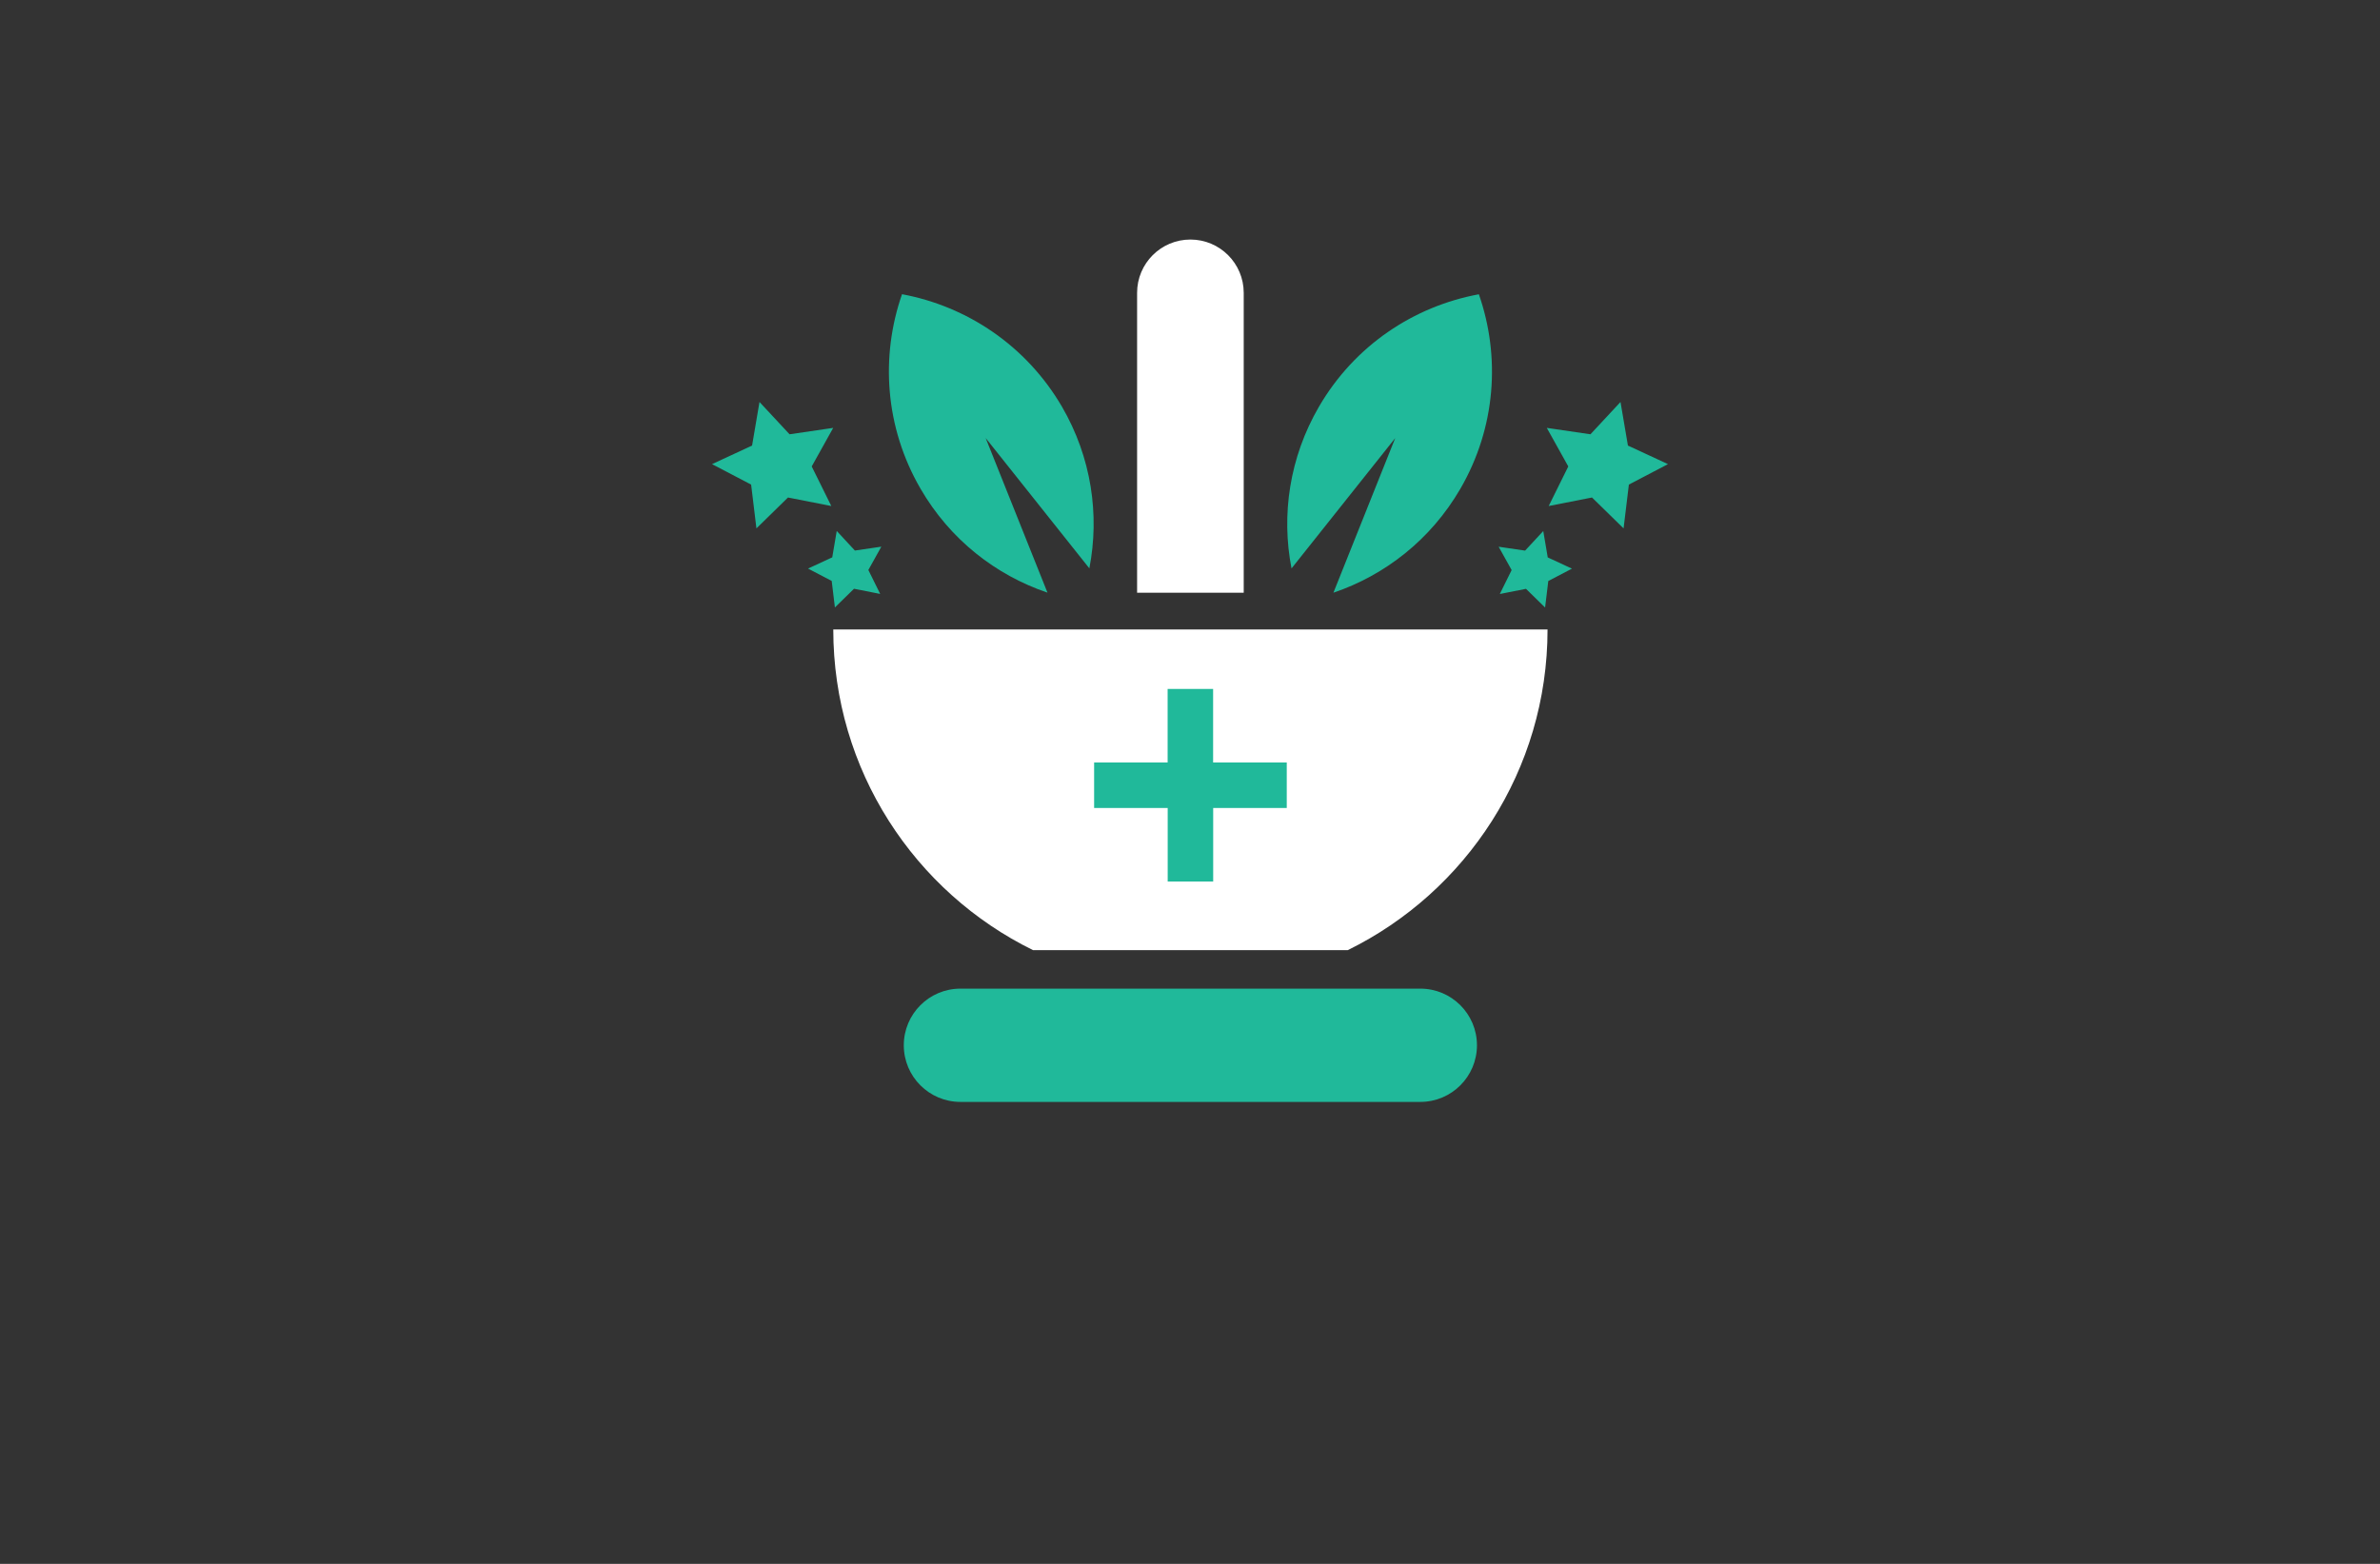 <?xml version="1.0" encoding="utf-8"?>
<!-- Generator: Adobe Illustrator 27.8.1, SVG Export Plug-In . SVG Version: 6.00 Build 0)  -->
<svg version="1.1" xmlns="http://www.w3.org/2000/svg" xmlns:xlink="http://www.w3.org/1999/xlink" x="0px" y="0px"
	 viewBox="0 0 350 230" style="enable-background:new 0 0 350 230;" xml:space="preserve">
<rect x="0" y="0" width="350" height="230" fill="#333333" stroke="none"/>
<style type="text/css">
	.st0{display:none;}
	.st1{display:inline;}
	.st2{stroke:#000000;stroke-miterlimit:10;}
	.st3{stroke:#ED1C24;stroke-miterlimit:10;}
	.st4{fill:#5ABB4A;}
	.st5{fill:#23B674;}
	.st6{fill:#EB95D4;}
	.st7{fill:#CFCC7F;}
	.st8{fill:#F4C543;}
	.st9{fill:#0F2846;}
	.st10{fill:#D2F0F8;}
	.st11{fill:#E4C372;}
	.st12{fill:#B6C462;}
	.st13{fill:#E7A76A;}
	.st14{fill:#DDD27F;}
	.st15{fill:#071641;}
	.st16{fill:#1E3E71;}
	.st17{fill:#F5ECE3;}
	.st18{fill:#004FFA;}
	.st19{fill:#65FF00;}
	.st20{fill:#00FFAA;}
	.st21{fill:#FF0000;}
	.st22{fill:#003DFF;}
	.st23{fill:#BC00B3;}
	.st24{fill:#9E0000;}
	.st25{fill:#FFFFFF;}
	.st26{fill:#590028;}
	.st27{fill:#76DFFF;}
	.st28{fill:#013300;}
	.st29{fill:#FEFEFE;}
	.st30{fill:#750000;}
	.st31{fill:#965400;}
	.st32{fill:#FF00BD;}
	.st33{fill:#00FF48;}
	.st34{fill:#777400;}
	.st35{fill:#FF00DB;}
	.st36{fill:#00B4C9;}
	.st37{fill:#FF1100;}
	.st38{fill:#00FFD1;}
	.st39{fill:#FF00FF;}
	.st40{fill:#DE1800;}
	.st41{fill:#00E1FF;}
	.st42{fill:#0043A5;}
	.st43{fill:#F6CC3A;}
	.st44{fill:#D42E1E;}
	.st45{fill:#0AA66E;}
	.st46{fill:#D6343B;}
	.st47{fill:#EE712E;}
	.st48{fill:#65AD45;}
	.st49{fill:#FF1A5C;}
	.st50{fill:#009EFF;}
	.st51{fill:#E2E2E2;}
	.st52{fill:#DCEFEB;}
	.st53{fill:#FA4D7C;}
	.st54{fill:#53C7E4;}
	.st55{fill:#FFFD08;}
	.st56{fill:#006800;}
	.st57{fill:#00AAFF;}
	.st58{fill:#BF0097;}
	.st59{fill-rule:evenodd;clip-rule:evenodd;fill:#EB95D4;}
	.st60{fill-rule:evenodd;clip-rule:evenodd;fill:#1E3E71;}
	.st61{fill-rule:evenodd;clip-rule:evenodd;fill:#FFFFFF;}
	.st62{fill-rule:evenodd;clip-rule:evenodd;fill:#00FF00;}
	.st63{fill:#D44B34;}
	.st64{fill:#00CEB0;}
	.st65{fill:#001D51;}
	.st66{fill:#338B49;}
	.st67{fill:#4FCAB8;}
	.st68{fill:#12C291;}
	.st69{fill:#D489C4;}
	.st70{fill:#D338A5;}
	.st71{fill:#682E78;}
	.st72{fill:#283B80;}
	.st73{fill:#D98DBC;}
	.st74{fill:#D8A3C6;}
	.st75{fill:#23408E;}
	.st76{fill:#EC3FA8;}
	.st77{fill:#E44838;}
	.st78{fill:#63BED7;}
	.st79{fill:#F55184;}
	.st80{fill:#009344;}
	.st81{fill:#32CDF5;}
	.st82{fill:#F67E39;}
	.st83{fill:#63C8F2;}
	.st84{fill:#EB452F;}
	.st85{fill:#010B64;}
	.st86{fill:#276B00;}
	.st87{fill:#00A4FF;}
	.st88{fill:#D31038;}
	.st89{fill:#4DAA49;}
	.st90{fill:#93C43F;}
	.st91{fill:#0F4385;}
	.st92{fill:#0E9DC3;}
	.st93{fill:#00BD6A;}
	.st94{fill:#1F2736;}
	.st95{fill:#008E50;}
	.st96{fill:#003D00;}
	.st97{fill:#D7FFD7;}
	.st98{fill:#FEFFD9;}
	.st99{fill:#FFFFC2;}
	.st100{fill:#FFFEE1;}
	.st101{fill:#FFF3E3;}
	.st102{fill:#F9FFE6;}
	.st103{fill:#C5FAFF;}
	.st104{fill:#FFFDC7;}
	.st105{fill:#FCFADB;}
	.st106{fill:#E9FEFF;}
	.st107{fill:#C7FFE8;}
	.st108{fill:#FFFEEB;}
	.st109{fill:#FEFFE9;}
	.st110{fill:url(#SVGID_1_);}
	.st111{fill:url(#SVGID_00000159443905948778186270000000283105943233353864_);}
	.st112{fill:url(#SVGID_00000022518330381237506100000007461269244964405687_);}
	.st113{fill:url(#SVGID_00000132050936564792815750000005439304361710922899_);}
	.st114{fill:url(#SVGID_00000127013484144134511590000000470311784660948895_);}
	.st115{fill:#2BA2D6;}
	.st116{fill:#80B64D;}
	.st117{fill:#20B99A;}
	.st118{fill:#F1C1AB;}
	.st119{fill:#D67B54;}
	.st120{fill:#352D18;}
	.st121{fill:#88C244;}
	.st122{fill:#335AFF;}
	.st123{fill:#47D4BB;}
	.st124{fill:#103D6B;}
	.st125{fill:#049E63;}
	.st126{fill:#81B441;}
	.st127{fill:#1B3D6E;}
	.st128{fill:#094378;}
	.st129{fill:#6CC12E;}
	.st130{fill:#119C28;}
	.st131{fill:#31AFDA;}
	.st132{fill:#076EBF;}
	.st133{fill:#81D541;}
	.st134{fill:#062D4B;}
	.st135{fill:url(#SVGID_00000056424220843350532920000004703294198009456008_);}
	.st136{fill:#31832F;}
	.st137{fill:#32B048;}
	.st138{fill:url(#SVGID_00000183230090916578132280000007954885965683900849_);}
	.st139{fill:#0E3D4E;}
	.st140{fill:url(#SVGID_00000062175098340588710540000018081088838732303797_);}
	.st141{fill-rule:evenodd;clip-rule:evenodd;fill:#993366;}
	.st142{fill-rule:evenodd;clip-rule:evenodd;fill:#FCA6A6;}
	.st143{fill:#233A73;}
	.st144{fill:#3BB153;}
	.st145{fill:#0A89BE;}
	.st146{fill:#39BDD3;}
	.st147{fill:#0A6198;}
	.st148{fill-rule:evenodd;clip-rule:evenodd;fill:url(#SVGID_00000183949451522046863890000012937502434589590401_);}
	.st149{fill:#40A1A1;}
	.st150{fill-rule:evenodd;clip-rule:evenodd;fill:url(#SVGID_00000143579421222698168090000014484202948806821296_);}
	.st151{fill:#11A8E4;}
	.st152{fill:#79DECF;}
	.st153{fill:#2F95A3;}
	.st154{fill:#092E5A;}
	.st155{fill:#1A8F3D;}
	.st156{fill:#13CAA7;}
	.st157{fill:url(#SVGID_00000150075781075772653570000009685055892549974932_);}
	.st158{fill:url(#SVGID_00000183927301813546371370000007752400736532255922_);}
	.st159{fill:#AFD453;}
	.st160{fill:#1ACFD8;}
	.st161{fill:url(#SVGID_00000025410347603860883810000014167376992074820026_);}
	.st162{fill-rule:evenodd;clip-rule:evenodd;fill:#4F6466;}
	.st163{fill-rule:evenodd;clip-rule:evenodd;fill:#22C7B8;}
	.st164{fill:url(#SVGID_00000039135489469401416520000017954002213291243418_);}
	.st165{fill:#993366;}
</style>
<g id="Backgrounds_16-30" class="st0">
</g>
<g id="Layer_2">
</g>
<g id="Layer_3">
</g>
<g id="Layer_4">
</g>
<g id="Layer_5">
</g>
<g id="Layer_6">
</g>
<g id="Layer_7">
</g>
<g id="Layer_8">
</g>
<g id="Layer_9">
</g>
<g id="Layer_10">
</g>
<g id="Layer_11">
</g>
<g id="Layer_12">
</g>
<g id="Layer_13">
</g>
<g id="Layer_14">
</g>
<g id="_x31_-15">
</g>
<g id="Layer_16">
</g>
<g id="Layer_17">
</g>
<g id="Layer_18">
</g>
<g id="Layer_19">
</g>
<g id="Layer_20">
</g>
<g id="Layer_21">
	<g>
		<path class="st25" d="M227.58,92.58c0,20.7-11.98,38.61-29.38,47.16h-46.28c-17.41-8.55-29.38-26.46-29.38-47.16H227.58z
			 M182.9,43.07c0-4.33-3.51-7.84-7.84-7.84l0,0c-4.33,0-7.84,3.51-7.84,7.84v44.1h15.68V43.07z"/>
		<path class="st117" d="M208.87,162.06h-67.63c-4.6,0-8.33-3.73-8.33-8.33l0,0c0-4.6,3.73-8.33,8.33-8.33h67.63
			c4.6,0,8.33,3.73,8.33,8.33l0,0C217.2,158.33,213.47,162.06,208.87,162.06z M132.65,43.27c-3.19,9.15-2.52,19.59,2.73,28.62
			c4.34,7.48,11.07,12.7,18.66,15.27l-9.09-22.74l15.25,19.17c1.53-7.87,0.31-16.31-4.03-23.78
			C150.9,50.79,142.17,45.04,132.65,43.27z M193.96,59.82c-4.34,7.47-5.56,15.91-4.03,23.78l15.25-19.17l-9.09,22.74
			c7.58-2.57,14.31-7.79,18.66-15.27c5.25-9.04,5.92-19.47,2.73-28.62C207.94,45.04,199.21,50.79,193.96,59.82z M189.22,112.14
			H178.4v-10.82h-6.69v10.82H160.9v6.69h10.82v10.82h6.69v-10.82h10.82V112.14z M239.4,65.53l5.89,2.73l-5.75,3.01l-0.78,6.44
			l-4.64-4.54l-6.37,1.25l2.88-5.82l-3.16-5.67l6.42,0.94l4.42-4.75L239.4,65.53z M226.95,78.1l-2.67,2.88l-3.89-0.57l1.91,3.43
			l-1.74,3.52l3.85-0.76l2.81,2.75l0.47-3.9l3.48-1.82l-3.56-1.65L226.95,78.1z M110.6,65.53l-5.89,2.73l5.75,3.01l0.78,6.44
			l4.64-4.54l6.37,1.25l-2.88-5.82l3.16-5.67l-6.42,0.94l-4.42-4.75L110.6,65.53z M122.39,81.97l-3.56,1.65l3.48,1.82l0.47,3.9
			l2.81-2.75l3.85,0.76l-1.74-3.52l1.91-3.43l-3.89,0.57l-2.67-2.88L122.39,81.97z"/>
	</g>
</g>
</svg>
